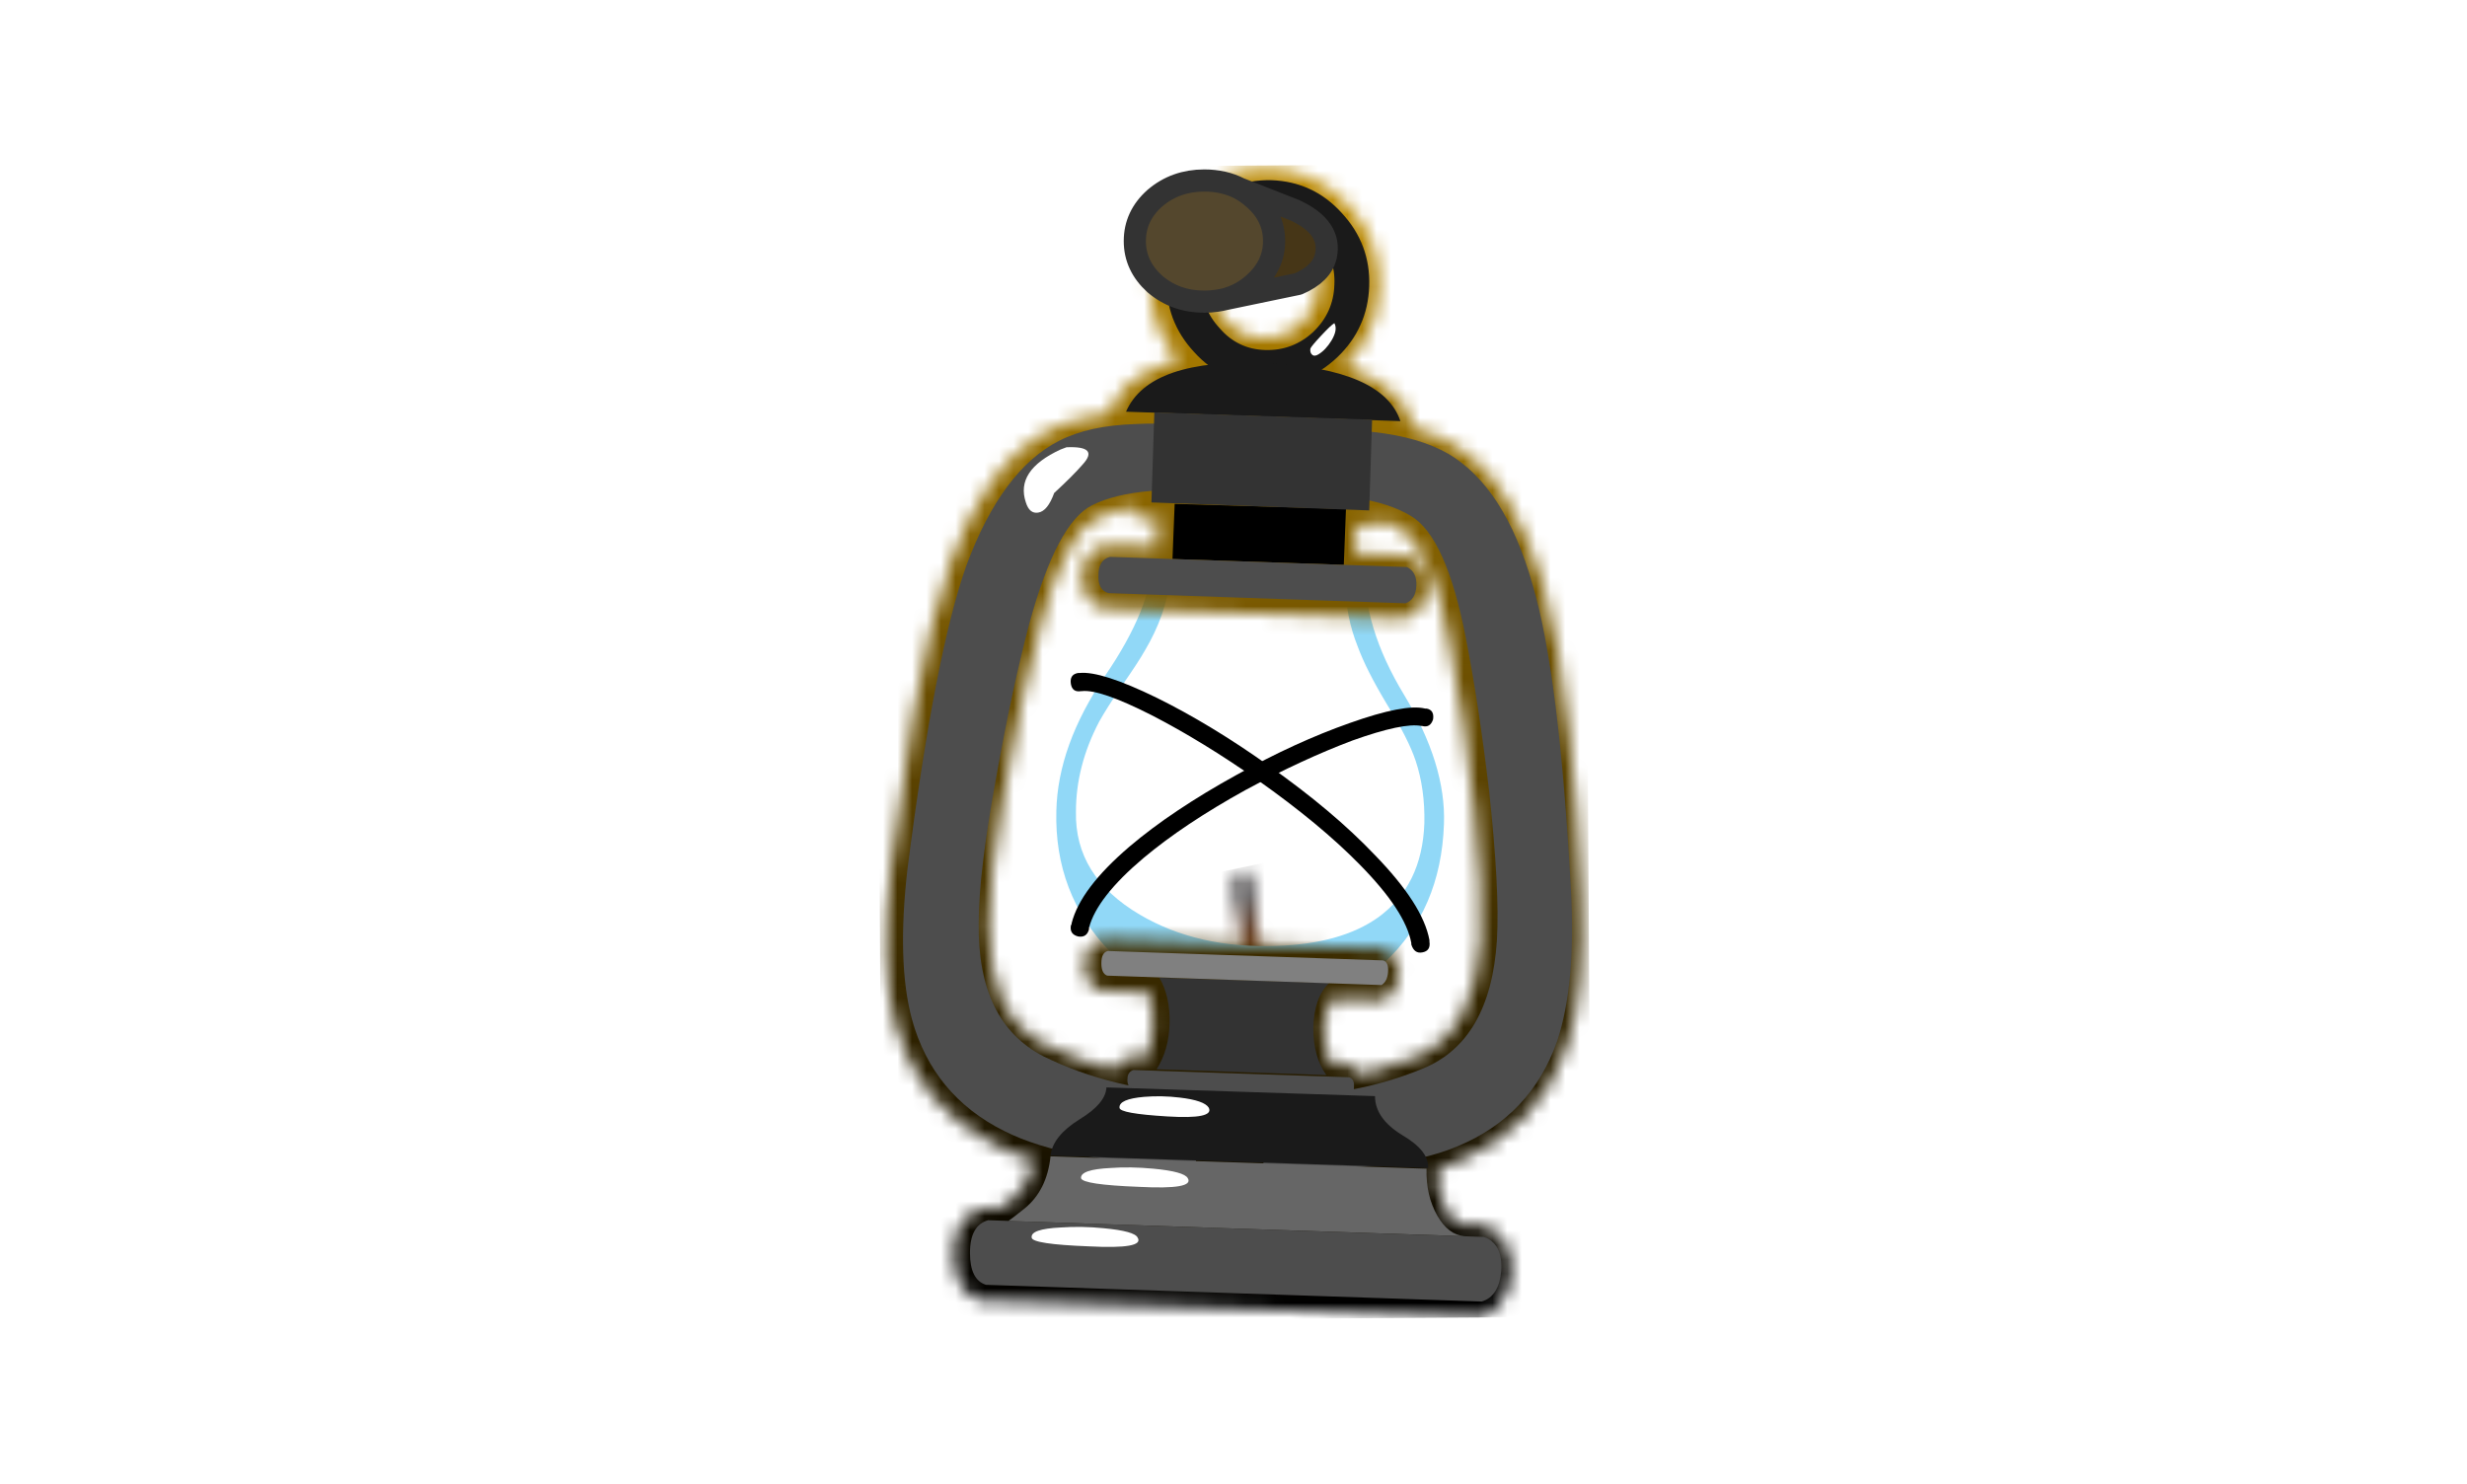 
<svg xmlns="http://www.w3.org/2000/svg" version="1.1" xmlns:xlink="http://www.w3.org/1999/xlink" preserveAspectRatio="none" x="0px" y="0px" width="374px" height="225px" viewBox="0 0 374 225">
<defs>
<linearGradient id="Gradient_1" gradientUnits="userSpaceOnUse" x1="2.775" y1="2.425" x2="4.725" y2="12.375" spreadMethod="pad">
<stop  offset="0%" stop-color="#373435"/>

<stop  offset="100%" stop-color="#FF6600"/>
</linearGradient>

<linearGradient id="Gradient_2" gradientUnits="userSpaceOnUse" x1="24.875" y1="78.675" x2="24.425" y2="4.325" spreadMethod="pad">
<stop  offset="0%" stop-color="#000000"/>

<stop  offset="100%" stop-color="#BA8800"/>
</linearGradient>

<g id="Mask_flash0_ai_Assets_Isolation_Mode__Clip_Group__1_0_2_MASK_0_FILL">
<path fill="#FFFFFF" stroke="none" d="
M 2.4 1.15
Q 2.25 2.1 2.75 4.6 3.15 6.7 3.15 7.65 3.15 9.2 2.3 9.9 2.1 10.05 2.05 10.3 2 10.55 2.2 10.75 2.35 11 2.6 11 2.85 11.05 3.05 10.85 4.3 9.9 4.4 7.95 4.45 6.75 3.95 4.35 3.55 1.9 3.6 1.3 3.65 1.05 3.5 0.85 3.3 0.65 3.1 0.65 2.85 0.6 2.6 0.75 2.4 0.95 2.4 1.15 Z"/>
</g>

<g id="flash0_ai_Assets_Isolation_Mode__Clip_Group__1_0_Layer2_0_FILL">
<path fill="url(#Gradient_1)" stroke="none" d="
M 4.85 0
L 0 1 2.1 11.65 6.95 10.7 4.85 0 Z"/>
</g>

<g id="Duplicate_Items_Folder_Symbol_1_0_Layer0_1_FILL">
<path fill="#91D8F7" stroke="none" d="
M 19.05 27.2
Q 19.05 30.55 15.8 35.3 12.55 40.1 12.45 44.6 12.3 50.3 16.15 54.3
L 35.05 55.05
Q 38.95 51.4 39.15 45.5 39.3 41.4 36.4 36.6 33.55 31.9 33.7 27.7
L 19.05 27.2
M 16.95 36
Q 18.1 34.35 18.55 33.55 20 31.1 20.3 28.6
L 32.35 29
Q 32.4 31.25 33.2 33.25 33.8 34.9 35.25 37.3 36.7 39.65 37.2 41.15 37.85 43.1 37.8 45.45 37.65 49.75 34.6 51.95 32.05 53.75 27.65 53.9 22.2 54.1 18.2 51.75 13.7 49.1 13.8 44.65 13.8 41.5 15.4 38.45 15.9 37.55 16.95 36 Z"/>
</g>

<g id="Mask_flash0_ai_Assets_Isolation_Mode__Clip_Group__0_2_MASK_0_FILL">
<path fill="#FFFFFF" stroke="none" d="
M 47.8 39.4
Q 47.15 33.05 45.95 28.85 45 25.7 43.55 23.25 42 20.65 39.7 19.3 38.7 18.7 37.1 18.2
L 37.05 18.2 36.8 17.55
Q 36.4 16.15 34.6 15 33.65 14.4 32.35 13.95 33 13.35 33.6 12.35 34.65 10.6 34.7 8.6 34.8 5.25 32.55 2.85 30.3 0.45 27.05 0.35 23.7 0.3 21.4 2.5 19.05 4.75 18.9 8.05
L 18.9 8.1
Q 18.85 10.05 19.7 11.85 20.2 12.8 20.8 13.5 19.3 13.95 18.55 14.4 16.85 15.35 16.2 16.85
L 16 17.25 15.2 17.35
Q 13.5 17.65 12 18.35 9.65 19.6 7.9 22.05 6.35 24.25 5.15 27.5 3.7 31.6 2.6 37.9 1.9 41.95 1.05 48.55 0.25 55.2 1.35 59.3 2.95 64.95 8.2 67.6 9.05 68.05 9.9 68.35
L 10.85 68.65 10.85 68.7
Q 10.55 70.8 8.7 71.9
L 8.5 72 7.35 72
Q 6.05 72.35 5.55 73.8 5.35 74.6 5.35 75 5.35 75.7 5.5 76.2 5.85 77.85 7.1 78.25
L 7.25 78.3 41.65 79.45 41.8 79.4
Q 42.95 79.05 43.55 77.6 43.7 77.2 43.8 76.3 43.8 75.6 43.65 75 43.2 73.65 42 73.2
L 41.85 73.15 40.35 73.1
Q 39.8 73 39.25 72.1 38.85 71.3 38.7 70.3
L 38.75 69.4 38.8 69.2 40.25 68.7
Q 45.7 66.35 47.6 60.85 48.95 56.85 48.6 50.15 48.35 44.35 47.8 39.4
M 30.4 7.6
L 30.4 7.9 30.45 7.9 30.45 8.65 30.4 8.75 30.4 9 30.35 9.1 30.35 9.25 30.3 9.25 30.3 9.4 30.25 9.45 30.25 9.5 30.2 9.65 30.2 9.7 30.1 9.9 30.05 9.95 30.05 10.05 29.95 10.15 29.95 10.2 29.9 10.25 29.85 10.35 29.8 10.4 29.75 10.5 29.65 10.6 29.6 10.7 29.5 10.75 29.5 10.8 29.3 11 29.3 11.05 29.25 11.05 29.1 11.2 29 11.25 28.95 11.3 28.85 11.35 28.8 11.4 28.7 11.45 28.65 11.5 28.55 11.55 28.5 11.6 28.4 11.65 28.35 11.65 28.3 11.7 28.2 11.75 28.1 11.75 28 11.8 27.95 11.85 27.85 11.85 27.75 11.9 27.65 11.9 27.6 11.95 27.35 11.95 27.2 12 26.3 12 26.2 11.95 26.05 11.95 25.95 11.9 25.85 11.9 25.75 11.85 25.65 11.85 25.6 11.8 25.5 11.8 25.4 11.75 25.35 11.7 25.25 11.65 25.2 11.65 25 11.55 24.9 11.45 24.7 11.35 24.55 11.2 24.45 11.15 23.95 10.65 23.9 10.55 23.8 10.45 23.75 10.35 23.75 10.3 23.7 10.3 23.6 10.1 23.6 10.05 23.55 9.95 23.5 9.9 23.45 9.8 23.45 9.75 23.4 9.65 23.4 9.6 23.35 9.55 23.35 9.5 23.3 9.4 23.3 9.3 23.25 9.2 23.25 9.15 23.2 9 23.2 8.85 23.15 8.75 23.15 7.9 23.2 7.8 23.2 7.65 23.25 7.55 23.25 7.35 23.3 7.25 23.3 7.2 23.4 7 23.4 6.95 23.5 6.75 23.5 6.7 23.6 6.5 23.7 6.4 23.75 6.3 23.8 6.25 23.85 6.15 23.9 6.1 23.95 6 24.25 5.7 24.3 5.6 24.35 5.55 24.45 5.5 24.65 5.3 24.7 5.3 24.85 5.15 24.95 5.15 25.05 5.1 25.05 5.05 25.1 5.05 25.2 5 25.25 4.95 25.3 4.95 25.4 4.9 25.45 4.9 25.5 4.85 25.6 4.85 25.65 4.8 25.75 4.8 25.85 4.75 25.95 4.75 25.95 4.7 26.1 4.7 26.2 4.65 26.55 4.65 26.65 4.6 26.9 4.6 27 4.65 27.4 4.65 27.45 4.7 27.55 4.7 27.65 4.75 27.65 4.7 27.75 4.75 27.85 4.75 27.9 4.8 28 4.8 28.2 4.9 28.25 4.9 28.35 4.95 28.4 5 28.6 5.1 28.65 5.1 28.7 5.15 28.8 5.2 28.85 5.25 28.9 5.25 28.95 5.3 29 5.4 29.05 5.4 29.2 5.55 29.3 5.6 29.35 5.65 29.4 5.75 29.45 5.8 29.55 5.85 29.6 5.95 29.75 6.1 29.85 6.3 29.95 6.4 29.95 6.5 30.05 6.6 30.05 6.65 30.15 6.85 30.15 6.9 30.25 7.1 30.25 7.15 30.3 7.25 30.3 7.3 30.35 7.45 30.35 7.5 30.4 7.6
M 34.7 24.5
L 35.05 24.65
Q 35.7 24.85 36.2 25.2 37.15 25.75 38.05 27.8 39 29.95 39.5 32.95 40.55 38.1 41.25 44.65 41.8 50.05 41.65 53.55 41.5 56.55 40.45 58.5 39.4 60.65 37.15 61.6
L 33.45 62.8
Q 33.2 62.3 32.7 62.15
L 32.55 62.1 31.4 62.05
Q 30.85 61.15 30.85 59.55 30.95 58.3 31.45 57.55
L 34.9 57.65 35.1 57.55
Q 35.8 57.15 35.95 56.35
L 36.05 55.6
Q 35.95 55.05 35.8 54.8 35.5 54.25 34.95 54.1
L 15.55 53.45
Q 14.85 53.65 14.5 54.5
L 14.4 55.15 14.45 55.8
Q 14.6 56.65 15.4 56.95
L 15.55 57 18.75 57.1
Q 19.15 58.2 19.1 59.35 19.1 60.55 18.55 61.65
L 17.35 61.6 17.15 61.7 17.1 61.7
Q 16.75 61.9 16.35 62.45 15.4 62.25 14.4 61.85 12.85 61.35 11.75 60.75 9.6 59.7 8.65 57.45 7.8 55.55 7.8 52.4 7.8 49.2 8.8 43.55 10.05 36.45 11.3 32 12.1 28.9 13.1 26.95 14.05 25 15.1 24.5 15.9 24.1 16.7 23.9
L 17.85 23.7 17.8 24.4 19.4 24.45 19.35 26.4 15.65 26.3
Q 14.85 26.6 14.45 27.35 14.2 27.8 14.2 28.55 14.2 29.1 14.45 29.7 14.85 30.45 15.6 30.6
L 15.7 30.65 36.45 31.35 36.55 31.3
Q 37.25 31.1 37.7 30.3 37.95 29.8 37.95 29.35 38 28.85 37.85 28.35 37.6 27.45 36.8 27.1
L 36.6 27 33 26.85 33.1 24.9 34.65 24.95 34.7 24.5 Z"/>
</g>

<g id="flash0_ai_Assets_Isolation_Mode__Clip_Group__0_Layer2_0_FILL">
<path fill="url(#Gradient_2)" stroke="none" d="
M 0.45 79.75
L 49.3 79.45 48.8 0 0 0.3 0.45 79.75 Z"/>
</g>

<g id="Duplicate_Items_Folder_Symbol_1_0_Layer0_3_FILL">
<path fill="#4D4D4D" stroke="none" d="
M 40.65 32.65
Q 41.55 37.25 42.25 43.15 43 50 42.8 53.5 42.35 60.45 37.7 62.35 32.75 64.4 26.9 64.25
L 26.7 69.2
Q 35.75 69.55 40.1 67.7 45.15 65.6 46.95 60.45 48.25 56.55 47.9 50.1 47.1 35.2 45.25 29 43.35 22.3 39.45 20 37.45 18.85 34.3 18.5 31.6 18.2 26.8 18.4
L 27 22.8
Q 34 22.5 36.9 24.3 39.3 25.75 40.65 32.65 Z"/>
</g>

<g id="Duplicate_Items_Folder_Symbol_1_0_Layer0_4_FILL">
<path fill="#4D4D4D" stroke="none" d="
M 24.9 22.7
L 25.4 18.35
Q 20.65 17.8 17.9 17.95 14.7 18.05 12.65 19.1 8.7 21.1 6.25 27.7 4.1 33.75 2.2 48.55 1.45 55.05 2.5 58.95 3.95 64.2 8.85 66.65 13.2 68.85 22.05 69.05
L 22.25 64.1
Q 16.3 63.85 11.55 61.5 7 59.15 7.1 52.3 7.1 48.8 8.35 42.05 9.4 36.2 10.6 31.65 12.5 24.75 14.9 23.55 17.95 22 24.9 22.7 Z"/>
</g>

<g id="Duplicate_Items_Folder_Symbol_1_0_Layer0_5_FILL">
<path fill="#1A1A1A" stroke="none" d="
M 34 8.45
Q 34.1 5.55 32.1 3.4 30.15 1.25 27.25 1.15 24.35 1.1 22.25 3.05 20.15 5.05 20.05 7.95 19.95 10.85 21.95 13 23.9 15.15 26.8 15.25 29.7 15.35 31.8 13.35 33.9 11.35 34 8.45
M 23.9 4.85
Q 25.25 3.5 27.15 3.55 29.05 3.65 30.35 5.05 31.7 6.45 31.6 8.35 31.55 10.25 30.15 11.6 28.75 12.9 26.85 12.85 24.95 12.8 23.7 11.35 22.4 9.95 22.45 8.05 22.5 6.15 23.9 4.85 Z"/>
</g>

<g id="Duplicate_Items_Folder_Symbol_1_0_Layer0_6_FILL">
<path fill="#333333" stroke="none" d="
M 19.55 56.1
Q 20.3 57.4 20.25 59.25 20.2 61.1 19.35 62.4
L 31.05 62.8
Q 30.15 61.55 30.15 59.55 30.2 57.45 31.25 56.45
L 19.55 56.1 Z"/>
</g>

<g id="Duplicate_Items_Folder_Symbol_1_0_Layer0_7_FILL">
<path fill="#4D4D4D" stroke="none" d="
M 17.35 63.05
Q 17.3 63.55 17.7 63.8
L 32.55 64.3
Q 32.95 64.2 32.95 63.65 33 63.05 32.6 62.95
L 17.75 62.45
Q 17.35 62.6 17.35 63.05 Z"/>
</g>

<g id="Duplicate_Items_Folder_Symbol_1_0_Layer0_8_FILL">
<path fill="#4D4D4D" stroke="none" d="
M 6.5 75.05
Q 6.5 76.9 7.6 77.25
L 41.75 78.4
Q 42.95 78.05 43.1 76.25 43.2 74.4 41.9 73.95
L 7.75 72.8
Q 6.5 73.15 6.5 75.05 Z"/>
</g>

<g id="Duplicate_Items_Folder_Symbol_1_0_Layer0_9_FILL">
<path fill="#666666" stroke="none" d="
M 12.05 68.4
Q 11.8 70.75 10.25 72 9.5 72.6 9.15 72.85
L 40.55 73.9
Q 39.45 73.8 38.7 72.5 37.9 71.1 37.95 69.25
L 12.05 68.4 Z"/>
</g>

<g id="Duplicate_Items_Folder_Symbol_1_0_Layer0_10_FILL">
<path fill="#1A1A1A" stroke="none" d="
M 14.05 65.85
Q 12.2 67 12.05 68.35
L 38.05 69.2
Q 38.15 68.05 36.3 66.95 34.4 65.8 34.4 64.25
L 15.9 63.65
Q 15.85 64.75 14.05 65.85 Z"/>
</g>

<g id="Duplicate_Items_Folder_Symbol_1_0_Layer0_11_FILL">
<path fill="#808080" stroke="none" d="
M 15.55 55.1
Q 15.55 55.8 15.95 55.95
L 34.85 56.6
Q 35.25 56.35 35.3 55.7 35.35 55 34.95 54.9
L 16 54.25
Q 15.55 54.35 15.55 55.1 Z"/>
</g>

<g id="Duplicate_Items_Folder_Symbol_1_0_Layer0_12_FILL">
<path fill="#000000" stroke="none" d="
M 20.6 23.45
L 20.45 27.25 32.25 27.65 32.4 23.8 20.6 23.45 Z"/>
</g>

<g id="Duplicate_Items_Folder_Symbol_1_0_Layer0_13_FILL">
<path fill="#4D4D4D" stroke="none" d="
M 16.15 27.1
Q 15.35 27.3 15.35 28.35 15.3 29.4 16.05 29.6
L 36.5 30.3
Q 37.2 30.05 37.25 29.1 37.3 28.15 36.6 27.8
L 16.15 27.1 Z"/>
</g>

<g id="Duplicate_Items_Folder_Symbol_1_0_Layer0_14_FILL">
<path fill="#1A1A1A" stroke="none" d="
M 26.95 13.75
Q 18.85 13.4 17.25 17.1
L 36.15 17.75
Q 34.95 14.15 26.95 13.75 Z"/>
</g>

<g id="Duplicate_Items_Folder_Symbol_1_0_Layer0_15_FILL">
<path fill="#000000" stroke="none" d="
M 14.15 36.35
L 14.2 36.35
Q 15.45 36.2 19 38 22.5 39.8 26.35 42.5 30.6 45.5 33.35 48.3 36.5 51.5 36.9 53.7
L 36.9 53.8
Q 37.1 54.45 37.65 54.35 38.25 54.25 38.15 53.6
L 38.15 53.5
Q 37.7 51.05 34.4 47.65 31.5 44.6 27.1 41.5 23.1 38.65 19.35 36.8 15.55 34.95 14.05 35.1
L 13.95 35.1
Q 13.35 35.2 13.45 35.85 13.55 36.45 14.15 36.35 Z"/>
</g>

<g id="Duplicate_Items_Folder_Symbol_1_0_Layer0_16_FILL">
<path fill="#000000" stroke="none" d="
M 37.95 37.55
L 37.85 37.55
Q 36.45 37.2 32.65 38.55 28.95 39.85 24.9 42.1 20.45 44.55 17.5 47.05 14.1 49.95 13.5 52.35
L 13.5 52.4 13.45 52.5
Q 13.35 53.1 13.95 53.25 14.55 53.35 14.7 52.75
L 14.7 52.65
Q 15.25 50.55 18.45 47.85 21.25 45.5 25.5 43.15 29.4 41.05 32.85 39.75 36.35 38.5 37.6 38.75
L 37.65 38.75
Q 38.2 38.9 38.4 38.3 38.5 37.65 37.95 37.55 Z"/>
</g>

<g id="Duplicate_Items_Folder_Symbol_1_0_Layer0_17_FILL">
<path fill="#333333" stroke="none" d="
M 19.2 17.15
L 19 23.35 34 23.9 34.2 17.65 19.2 17.15 Z"/>
</g>

<g id="Duplicate_Items_Folder_Symbol_1_0_Layer0_18_FILL">
<path fill="#FFFFFF" stroke="none" d="
M 16.2 69.2
Q 14.1 69.3 14.15 69.9 14.25 70.35 18.15 70.5 22 70.7 21.5 69.9 21.25 69.45 19.15 69.25 17.55 69.1 16.2 69.2 Z"/>
</g>

<g id="Duplicate_Items_Folder_Symbol_1_0_Layer0_19_FILL">
<path fill="#FFFFFF" stroke="none" d="
M 12.75 73.3
Q 10.65 73.4 10.75 74 10.8 74.45 14.7 74.6 18.55 74.8 18.05 74 17.85 73.55 15.7 73.35 14.2 73.2 12.75 73.3 Z"/>
</g>

<g id="Duplicate_Items_Folder_Symbol_1_0_Layer0_20_FILL">
<path fill="#FFFFFF" stroke="none" d="
M 18.5 64.3
Q 16.75 64.45 16.8 65.05 16.8 65.45 20.1 65.65 23.35 65.85 22.95 65.05 22.65 64.55 20.95 64.35 19.7 64.2 18.5 64.3 Z"/>
</g>

<g id="Duplicate_Items_Folder_Symbol_1_0_Layer0_21_FILL">
<path fill="#FFFFFF" stroke="none" d="
M 25.6 2.15
Q 25.55 1.95 25.25 1.95 24.65 1.95 24 2.3 23.2 2.7 23.2 3.2 23.45 3.2 24.45 2.95 25.4 2.7 25.5 2.6 25.7 2.35 25.6 2.15 Z"/>
</g>

<g id="Duplicate_Items_Folder_Symbol_1_0_Layer0_22_FILL">
<path fill="#FFFFFF" stroke="none" d="
M 30.1 13.2
Q 30.25 13.3 30.5 13.15 31 12.85 31.4 12.2 31.85 11.45 31.6 11 31.35 11.15 30.7 11.85 30 12.6 29.95 12.75 29.9 13.05 30.1 13.2 Z"/>
</g>

<g id="Duplicate_Items_Folder_Symbol_1_0_Layer0_23_FILL">
<path fill="#FFFFFF" stroke="none" d="
M 17.95 37.95
Q 17.6 37.75 17.3 37.95 15.95 38.8 15.3 41 14.6 43.35 15.85 44.35 16.7 45.05 17.4 43.7 17.85 42.75 18 41.65 18.2 40.65 18.25 40.15 18.4 39.3 18.35 38.65 18.3 38.15 17.95 37.95 Z"/>
</g>

<g id="Duplicate_Items_Folder_Symbol_1_0_Layer0_24_FILL">
<path fill="#FFFFFF" stroke="none" d="
M 20.4 32.75
Q 20.15 32.95 20.05 32.95
L 19.8 33.2
Q 18.5 34.75 19.35 35.6 20.25 36.5 20.85 35.1 21.4 34 21.5 33.5 21.65 32.6 20.4 32.75 Z"/>
</g>

<g id="Duplicate_Items_Folder_Symbol_1_0_Layer0_25_FILL">
<path fill="#FFFFFF" stroke="none" d="
M 13.15 19.55
L 12.75 19.7
Q 9.6 21.15 10.35 23.35 10.6 24.15 11.2 24.05 11.85 23.95 12.3 22.7 13.6 21.5 14.25 20.75 15.45 19.45 13.15 19.55 Z"/>
</g>

<g id="Symbol_31_0_Layer0_1_FILL">
<path fill="#54472D" stroke="none" d="
M 356.65 -262.25
Q 354.536 -263.35 351.85 -263.35 347.95 -263.35 345.15 -260.95 342.45 -258.55 342.45 -255.15 342.45 -251.8 345.15 -249.35 347.95 -246.95 351.85 -246.95 352.726 -246.95 353.55 -247.1 354.145 -247.16 354.7 -247.3 356.838 -247.872 358.5 -249.35 361.3 -251.8 361.3 -255.15 361.3 -258.55 358.5 -260.95 357.636 -261.718 356.65 -262.25 Z"/>

<path fill="#463617" stroke="none" d="
M 364.55 -249.35
Q 367.76 -250.727 368.3 -253.1 369.163 -257.003 364.05 -259.35
L 356.65 -262.25
Q 357.636 -261.718 358.5 -260.95 361.3 -258.55 361.3 -255.15 361.3 -251.8 358.5 -249.35 356.838 -247.872 354.7 -247.3
L 364.55 -249.35 Z"/>
</g>

<path id="Symbol_31_0_Layer0_1_1_STROKES" stroke="#333333" stroke-width="3" stroke-linejoin="round" stroke-linecap="round" fill="none" d="
M 356.65 -262.25
L 364.05 -259.35
Q 369.163 -257.003 368.3 -253.1 367.76 -250.727 364.55 -249.35
L 354.7 -247.3
Q 354.145 -247.16 353.55 -247.075 352.726 -246.95 351.85 -246.95 347.95 -246.95 345.15 -249.35 342.45 -251.8 342.45 -255.15 342.45 -258.55 345.15 -260.95 347.95 -263.35 351.85 -263.35 354.536 -263.35 356.65 -262.25 357.636 -261.718 358.5 -260.95 361.3 -258.55 361.3 -255.15 361.3 -251.8 358.5 -249.35 356.838 -247.872 354.7 -247.3"/>
</defs>

<g transform="matrix( 1, 0, 0, 1, 187.05,112.55) ">
<g transform="matrix( 1.12, 0, 0, 1.12, 0,0.05) ">
<g transform="matrix( 1.965, 0, 0, 1.965, -0.05,0) ">
<g transform="matrix( 1, 0, 0, 1, -2.35,8.2) ">
<mask id="Mask_Mask_1">
<g transform="matrix( 1, 0, 0, 1, 0,0) ">
<use xlink:href="#Mask_flash0_ai_Assets_Isolation_Mode__Clip_Group__1_0_2_MASK_0_FILL"/>
</g>
</mask>

<g mask="url(#Mask_Mask_1)">
<g transform="matrix( 1, 0, 0, 1, 0,0) ">
<use xlink:href="#flash0_ai_Assets_Isolation_Mode__Clip_Group__1_0_Layer2_0_FILL"/>
</g>
</g>
</g>

<g transform="matrix( 1, 0, 0, 1, -24.65,-39.9) ">
<use xlink:href="#Duplicate_Items_Folder_Symbol_1_0_Layer0_1_FILL"/>
</g>

<g transform="matrix( 1, 0, 0, 1, -24.65,-39.9) ">
<mask id="Mask_Mask_2">
<g transform="matrix( 1, 0, 0, 1, 0,0) ">
<use xlink:href="#Mask_flash0_ai_Assets_Isolation_Mode__Clip_Group__0_2_MASK_0_FILL"/>
</g>
</mask>

<g mask="url(#Mask_Mask_2)">
<g transform="matrix( 1, 0, 0, 1, 0,0) ">
<use xlink:href="#flash0_ai_Assets_Isolation_Mode__Clip_Group__0_Layer2_0_FILL"/>
</g>
</g>
</g>

<g transform="matrix( 1, 0, 0, 1, -24.65,-39.9) ">
<use xlink:href="#Duplicate_Items_Folder_Symbol_1_0_Layer0_3_FILL"/>
</g>

<g transform="matrix( 1, 0, 0, 1, -24.65,-39.9) ">
<use xlink:href="#Duplicate_Items_Folder_Symbol_1_0_Layer0_4_FILL"/>
</g>

<g transform="matrix( 1, 0, 0, 1, -24.65,-39.9) ">
<use xlink:href="#Duplicate_Items_Folder_Symbol_1_0_Layer0_5_FILL"/>
</g>

<g transform="matrix( 1, 0, 0, 1, -24.65,-39.9) ">
<use xlink:href="#Duplicate_Items_Folder_Symbol_1_0_Layer0_6_FILL"/>
</g>

<g transform="matrix( 1, 0, 0, 1, -24.65,-39.9) ">
<use xlink:href="#Duplicate_Items_Folder_Symbol_1_0_Layer0_7_FILL"/>
</g>

<g transform="matrix( 1, 0, 0, 1, -24.65,-39.9) ">
<use xlink:href="#Duplicate_Items_Folder_Symbol_1_0_Layer0_8_FILL"/>
</g>

<g transform="matrix( 1, 0, 0, 1, -24.65,-39.9) ">
<use xlink:href="#Duplicate_Items_Folder_Symbol_1_0_Layer0_9_FILL"/>
</g>

<g transform="matrix( 1, 0, 0, 1, -24.65,-39.9) ">
<use xlink:href="#Duplicate_Items_Folder_Symbol_1_0_Layer0_10_FILL"/>
</g>

<g transform="matrix( 1, 0, 0, 1, -24.65,-39.9) ">
<use xlink:href="#Duplicate_Items_Folder_Symbol_1_0_Layer0_11_FILL"/>
</g>

<g transform="matrix( 1, 0, 0, 1, -24.65,-39.9) ">
<use xlink:href="#Duplicate_Items_Folder_Symbol_1_0_Layer0_12_FILL"/>
</g>

<g transform="matrix( 1, 0, 0, 1, -24.65,-39.9) ">
<use xlink:href="#Duplicate_Items_Folder_Symbol_1_0_Layer0_13_FILL"/>
</g>

<g transform="matrix( 1, 0, 0, 1, -24.65,-39.9) ">
<use xlink:href="#Duplicate_Items_Folder_Symbol_1_0_Layer0_14_FILL"/>
</g>

<g transform="matrix( 1, 0, 0, 1, -24.65,-39.9) ">
<use xlink:href="#Duplicate_Items_Folder_Symbol_1_0_Layer0_15_FILL"/>
</g>

<g transform="matrix( 1, 0, 0, 1, -24.65,-39.9) ">
<use xlink:href="#Duplicate_Items_Folder_Symbol_1_0_Layer0_16_FILL"/>
</g>

<g transform="matrix( 1, 0, 0, 1, -24.65,-39.9) ">
<use xlink:href="#Duplicate_Items_Folder_Symbol_1_0_Layer0_17_FILL"/>
</g>

<g transform="matrix( 1, 0, 0, 1, -24.65,-39.9) ">
<use xlink:href="#Duplicate_Items_Folder_Symbol_1_0_Layer0_18_FILL"/>
</g>

<g transform="matrix( 1, 0, 0, 1, -24.65,-39.9) ">
<use xlink:href="#Duplicate_Items_Folder_Symbol_1_0_Layer0_19_FILL"/>
</g>

<g transform="matrix( 1, 0, 0, 1, -24.65,-39.9) ">
<use xlink:href="#Duplicate_Items_Folder_Symbol_1_0_Layer0_20_FILL"/>
</g>

<g transform="matrix( 1, 0, 0, 1, -24.65,-39.9) ">
<use xlink:href="#Duplicate_Items_Folder_Symbol_1_0_Layer0_21_FILL"/>
</g>

<g transform="matrix( 1, 0, 0, 1, -24.65,-39.9) ">
<use xlink:href="#Duplicate_Items_Folder_Symbol_1_0_Layer0_22_FILL"/>
</g>

<g transform="matrix( 1, 0, 0, 1, -24.65,-39.9) ">
<use xlink:href="#Duplicate_Items_Folder_Symbol_1_0_Layer0_23_FILL"/>
</g>

<g transform="matrix( 1, 0, 0, 1, -24.65,-39.9) ">
<use xlink:href="#Duplicate_Items_Folder_Symbol_1_0_Layer0_24_FILL"/>
</g>

<g transform="matrix( 1, 0, 0, 1, -24.65,-39.9) ">
<use xlink:href="#Duplicate_Items_Folder_Symbol_1_0_Layer0_25_FILL"/>
</g>
</g>

<g transform="matrix( 1, 0, 0, 1, -355.85,187.25) ">
<use xlink:href="#Symbol_31_0_Layer0_1_FILL"/>

<use xlink:href="#Symbol_31_0_Layer0_1_1_STROKES"/>
</g>
</g>
</g>
</svg>
